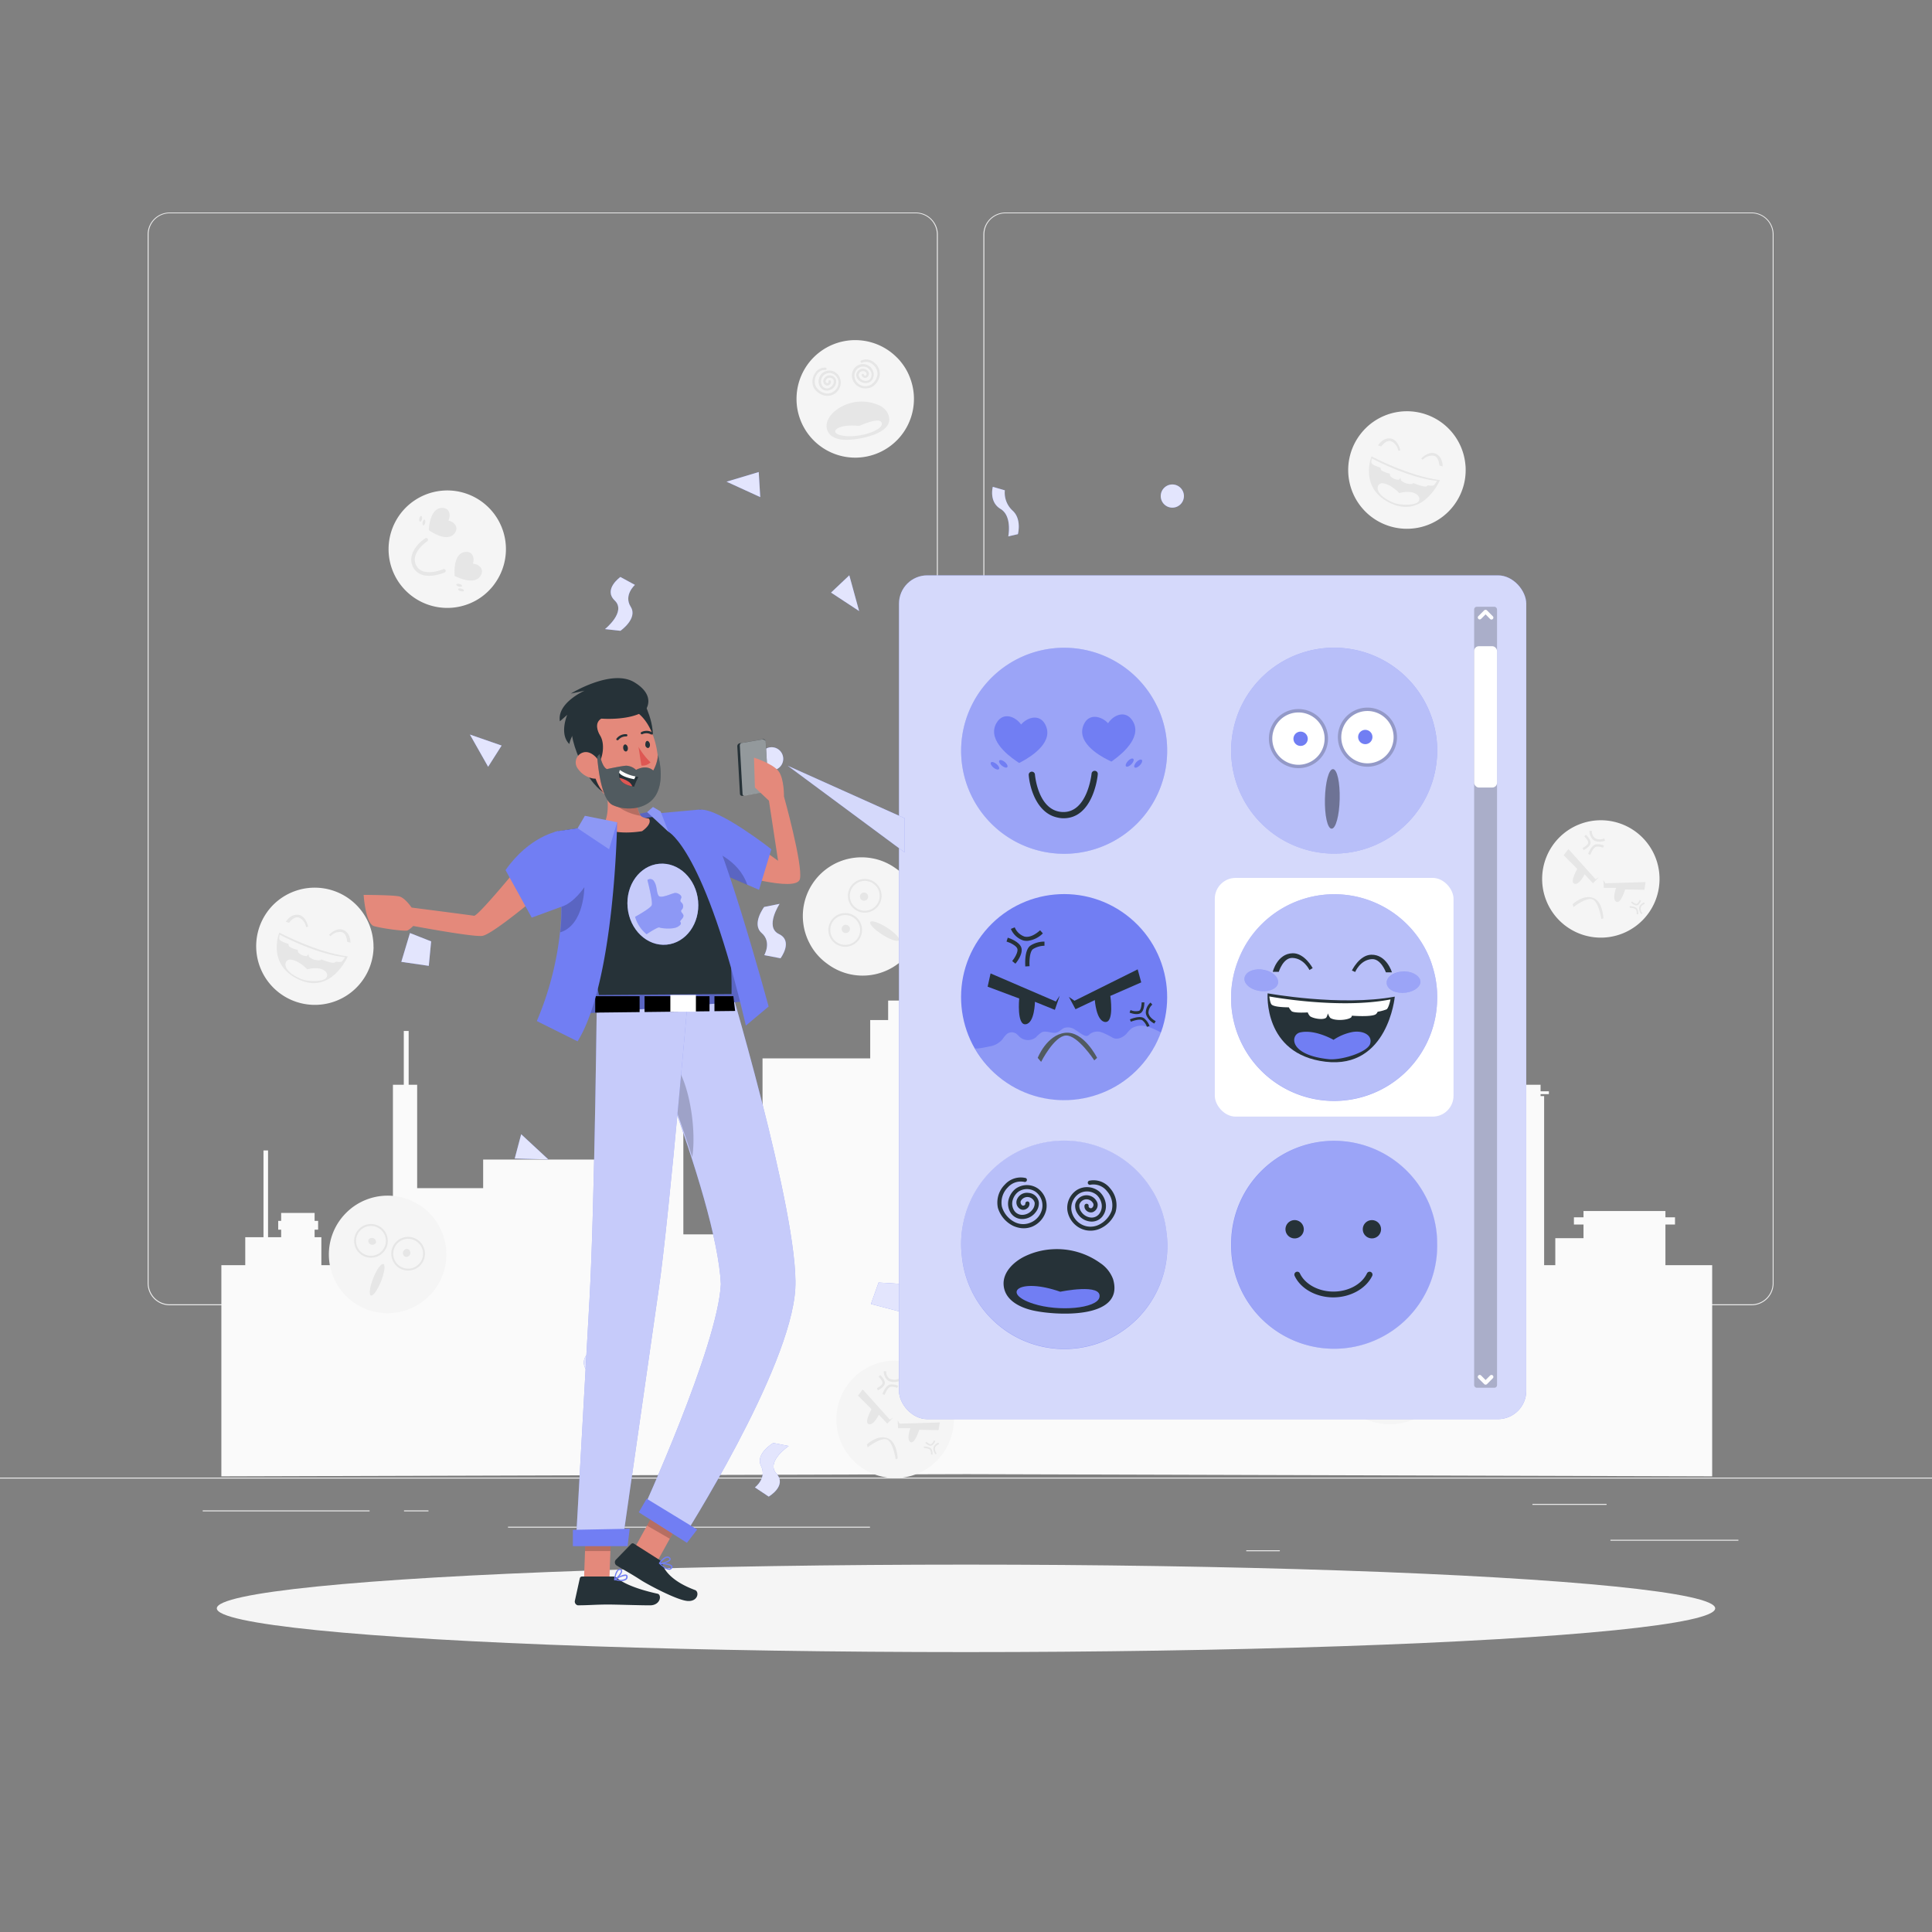 <svg xmlns="http://www.w3.org/2000/svg" viewBox="0 0 500 500"><rect x="0" y="0" width="500" height="500" fill="#808080" stroke="none"/><g id="freepik--background-complete--inject-118"><rect y="382.4" width="500" height="0.25" style="fill:#ebebeb"></rect><rect x="416.78" y="398.49" width="33.12" height="0.25" style="fill:#ebebeb"></rect><rect x="322.53" y="401.21" width="8.69" height="0.25" style="fill:#ebebeb"></rect><rect x="396.59" y="389.21" width="19.19" height="0.25" style="fill:#ebebeb"></rect><rect x="52.46" y="390.89" width="43.19" height="0.25" style="fill:#ebebeb"></rect><rect x="104.56" y="390.89" width="6.33" height="0.25" style="fill:#ebebeb"></rect><rect x="131.47" y="395.11" width="93.68" height="0.25" style="fill:#ebebeb"></rect><path d="M237,337.8H43.91a5.71,5.71,0,0,1-5.7-5.71V60.66A5.71,5.71,0,0,1,43.91,55H237a5.71,5.71,0,0,1,5.71,5.71V332.09A5.71,5.71,0,0,1,237,337.8ZM43.91,55.2a5.46,5.46,0,0,0-5.45,5.46V332.09a5.46,5.46,0,0,0,5.45,5.46H237a5.47,5.47,0,0,0,5.46-5.46V60.66A5.47,5.47,0,0,0,237,55.2Z" style="fill:#ebebeb"></path><path d="M453.31,337.8H260.21a5.72,5.72,0,0,1-5.71-5.71V60.66A5.72,5.72,0,0,1,260.21,55h193.1A5.71,5.71,0,0,1,459,60.66V332.09A5.71,5.71,0,0,1,453.31,337.8ZM260.21,55.2a5.47,5.47,0,0,0-5.46,5.46V332.09a5.47,5.47,0,0,0,5.46,5.46h193.1a5.47,5.47,0,0,0,5.46-5.46V60.66a5.47,5.47,0,0,0-5.46-5.46Z" style="fill:#ebebeb"></path><polygon points="431.01 327.42 431.01 316.9 433.49 316.9 433.49 315.04 431.01 315.04 431.01 313.41 409.81 313.41 409.81 315.04 407.33 315.04 407.33 316.9 409.81 316.9 409.81 320.44 402.51 320.44 402.51 327.42 399.62 327.42 399.62 283.67 398.7 283.67 398.7 283.16 400.85 283.16 400.85 282.42 398.7 282.42 398.7 280.73 394.34 280.73 394.34 268.87 393.1 268.87 393.1 280.73 392.44 280.73 392.44 282.42 391.68 282.42 391.68 283.16 392.44 283.16 392.44 307.49 386.57 307.49 386.57 304.62 385.07 304.62 385.07 295.47 383.44 295.47 383.44 304.62 380.3 304.62 380.3 307.49 375.36 307.49 375.36 300.09 344.61 300.09 344.61 274.47 338.92 274.47 338.92 243.16 334.36 243.16 334.36 273.9 323.55 273.9 323.55 319.45 303.05 319.45 303.05 273.9 298.74 273.9 298.74 267.64 300.37 267.64 300.37 265.86 293.69 265.86 293.69 263.86 291.96 263.86 291.96 259.83 289.44 259.83 289.44 249.92 288.45 249.92 288.45 259.83 286.32 259.83 286.32 263.86 283.94 263.86 283.94 254.44 283.31 254.44 283.31 245.78 282.71 245.78 282.71 254.44 281.49 254.44 281.49 263.86 269.29 263.86 269.29 273.9 266.04 273.9 266.04 289.55 248.07 289.55 248.07 263.99 244.65 263.99 244.65 258.95 237.25 258.95 237.25 247.66 236.64 247.66 236.64 258.95 229.85 258.95 229.85 263.99 225.21 263.99 225.21 273.9 197.34 273.9 197.34 319.45 176.85 319.45 176.85 273.9 166.03 273.9 166.03 243.16 161.48 243.16 161.48 274.47 155.78 274.47 155.78 300.09 125.04 300.09 125.04 307.49 107.96 307.49 107.96 280.73 105.76 280.73 105.76 266.81 104.5 266.81 104.5 280.73 101.69 280.73 101.69 327.42 83.17 327.42 83.17 320.19 81.42 320.19 81.42 318.24 82.33 318.24 82.33 315.96 81.42 315.96 81.42 313.91 72.76 313.91 72.76 315.96 72 315.96 72 318.24 72.76 318.24 72.76 320.19 69.37 320.19 69.37 297.73 68.19 297.73 68.19 320.19 63.47 320.19 63.47 327.42 57.29 327.42 57.29 382.08 250.2 381.51 443.11 382.08 443.11 327.42 431.01 327.42" style="fill:#fafafa"></polygon><path d="M127.06,152.27a12,12,0,0,0,1.05-1.33h0a15.19,15.19,0,0,0-13-24,15.76,15.76,0,0,0-1.94.21,15.2,15.2,0,1,0,10,28.25A14.86,14.86,0,0,0,127.06,152.27Z" style="fill:#f5f5f5"></path><path d="M124.55,148.68c.72-1.57-.71-2.69-2.15-2.8.45-1.37,0-3.12-1.76-3.06-2.91.11-3.07,4-3,5.72,0,.2,0,.36,0,.5l.45.21C119.69,150,123.34,151.32,124.55,148.68Z" style="fill:#e6e6e6;isolation:isolate"></path><path d="M117.81,137.79c.92-1.46-.34-2.76-1.75-3.07.63-1.3.38-3.1-1.33-3.27-2.89-.28-3.58,3.54-3.74,5.27,0,.19,0,.36,0,.49l.41.27C112.82,138.42,116.25,140.24,117.81,137.79Z" style="fill:#e6e6e6;isolation:isolate"></path><path d="M106.56,145.86c-.75-2.89,1.9-5.52,3.56-6.59a.46.46,0,0,1,.49.77s-4.54,3-2.9,6.27,7,1,7,1a.46.46,0,1,1,.36.85c-.25.11-6.16,2.59-8.19-1.44A4.59,4.59,0,0,1,106.56,145.86Z" style="fill:#e6e6e6"></path><path d="M118.74,151.81c-.41-.12-.7-.36-.64-.55s.42-.24.83-.13.7.35.65.54S119.15,151.92,118.74,151.81Z" style="fill:#e6e6e6;isolation:isolate"></path><path d="M119.22,153c-.41-.11-.7-.35-.65-.54s.42-.25.83-.13.7.35.65.54S119.63,153.09,119.22,153Z" style="fill:#e6e6e6;isolation:isolate"></path><path d="M109.37,135.15c-.09.42,0,.79.19.82s.41-.27.49-.68,0-.79-.19-.82S109.45,134.74,109.37,135.15Z" style="fill:#e6e6e6;isolation:isolate"></path><path d="M108.52,134.21c-.08.41,0,.78.2.82s.41-.27.49-.69,0-.78-.2-.82S108.6,133.79,108.52,134.21Z" style="fill:#e6e6e6;isolation:isolate"></path><path d="M364.82,339.14a11.93,11.93,0,0,0-1.62-.47h0a15.2,15.2,0,0,0-17.38,21,15.83,15.83,0,0,0,.93,1.72,14.92,14.92,0,0,0,3.37,3.83,15.2,15.2,0,1,0,14.71-26.12Z" style="fill:#f5f5f5"></path><path d="M362.43,342.82c-1.72-.08-2.23,1.66-1.79,3-1.45.09-2.89,1.2-2.19,2.77,1.19,2.66,4.85,1.36,6.43.64l.45-.2c0-.14,0-.3,0-.5C365.45,346.84,365.33,343,362.43,342.82Z" style="fill:#e6e6e6;isolation:isolate"></path><path d="M354.84,353.14c-1.69-.32-2.43,1.34-2.19,2.77-1.44-.11-3,.8-2.53,2.45.81,2.79,4.62,2,6.28,1.5l.47-.14c0-.13.06-.29.09-.49C357.29,357.53,357.7,353.67,354.84,353.14Z" style="fill:#e6e6e6;isolation:isolate"></path><path d="M366.53,360.56c-2.4,1.78-5.83.3-7.44-.84a.46.46,0,1,1,.53-.75s4.47,3.1,6.89.35-1.64-6.84-1.68-6.88a.46.46,0,1,1,.65-.65c.19.19,4.7,4.75,1.72,8.14A4.92,4.92,0,0,1,366.53,360.56Z" style="fill:#e6e6e6"></path><path d="M367.5,347c0,.42-.07.78-.26.8s-.39-.3-.44-.72.07-.78.26-.81S367.45,346.61,367.5,347Z" style="fill:#e6e6e6;isolation:isolate"></path><path d="M368.41,346.16c0,.42-.07.78-.26.8s-.39-.3-.44-.72.07-.78.26-.81S368.36,345.74,368.41,346.16Z" style="fill:#e6e6e6;isolation:isolate"></path><path d="M355.55,362c.42-.08.72-.3.69-.49s-.41-.28-.82-.2-.73.3-.69.49S355.13,362,355.55,362Z" style="fill:#e6e6e6;isolation:isolate"></path><path d="M355,363.09c.41-.08.72-.3.68-.49s-.4-.28-.82-.2-.72.3-.68.49S354.57,363.17,355,363.09Z" style="fill:#e6e6e6;isolation:isolate"></path><path d="M115.44,326.21a12,12,0,0,0,.08-1.69h0a15.2,15.2,0,0,0-24.6-11.83A16.48,16.48,0,0,0,89.47,314a15.2,15.2,0,1,0,24.62,17.07A14.73,14.73,0,0,0,115.44,326.21Z" style="fill:#f5f5f5"></path><path d="M100.19,322.35a4.36,4.36,0,1,1-3-5.41A4.36,4.36,0,0,1,100.19,322.35Z" style="fill:#e6e6e6;isolation:isolate"></path><path d="M99.71,322.21a3.86,3.86,0,1,1-2.62-4.78A3.86,3.86,0,0,1,99.71,322.21Z" style="fill:#f5f5f5"></path><path d="M97.31,321.56a1.06,1.06,0,0,1-2-.6,1.06,1.06,0,0,1,2,.6Z" style="fill:#e6e6e6;isolation:isolate"></path><path d="M101.43,323.24a4.36,4.36,0,1,1,3,5.41A4.37,4.37,0,0,1,101.43,323.24Z" style="fill:#e6e6e6;isolation:isolate"></path><path d="M101.92,323.38a3.86,3.86,0,1,1,2.61,4.79A3.87,3.87,0,0,1,101.92,323.38Z" style="fill:#f5f5f5"></path><path d="M104.32,324a1.05,1.05,0,0,1,1.3-.72,1.06,1.06,0,0,1-.59,2A1,1,0,0,1,104.32,324Z" style="fill:#e6e6e6;isolation:isolate"></path><path d="M98.61,331.6c-.9,2.26-2.08,3.91-2.63,3.68s-.29-2.23.6-4.48,2.08-3.9,2.64-3.68S99.51,329.35,98.61,331.6Z" style="fill:#e6e6e6;isolation:isolate"></path><path d="M227.33,222.51a13.19,13.19,0,0,0-1.65-.39h0a15.19,15.19,0,0,0-16.17,22,14.34,14.34,0,0,0,1,1.67,14.86,14.86,0,0,0,3.58,3.63,15.2,15.2,0,1,0,17.75-24.67A15,15,0,0,0,227.33,222.51Z" style="fill:#f5f5f5"></path><path d="M220.72,236.78a4.36,4.36,0,1,1-5.87,1.91A4.36,4.36,0,0,1,220.72,236.78Z" style="fill:#e6e6e6;isolation:isolate"></path><path d="M220.49,237.23a3.86,3.86,0,1,1-5.19,1.69A3.87,3.87,0,0,1,220.49,237.23Z" style="fill:#f5f5f5"></path><path d="M219.4,239.47a1.06,1.06,0,0,1-1,1.88,1.07,1.07,0,0,1-.46-1.42A1.05,1.05,0,0,1,219.4,239.47Z" style="fill:#e6e6e6;isolation:isolate"></path><path d="M221.82,235.72a4.36,4.36,0,1,1,5.86-1.9A4.35,4.35,0,0,1,221.82,235.72Z" style="fill:#e6e6e6;isolation:isolate"></path><path d="M222.05,235.28a3.86,3.86,0,1,1,5.19-1.69A3.86,3.86,0,0,1,222.05,235.28Z" style="fill:#f5f5f5"></path><path d="M223.14,233a1.06,1.06,0,0,1-.47-1.42,1.06,1.06,0,1,1,.47,1.42Z" style="fill:#e6e6e6;isolation:isolate"></path><path d="M229.52,240.05c2,1.29,3.45,2.76,3.12,3.27s-2.24-.13-4.29-1.43-3.45-2.76-3.13-3.27S227.47,238.75,229.52,240.05Z" style="fill:#e6e6e6;isolation:isolate"></path><path d="M233.22,93.75a11.29,11.29,0,0,0-1.13-1.26h0a15.19,15.19,0,0,0-25.83,8.82,15.83,15.83,0,0,0-.12,2,15,15,0,0,0,.87,5,15.19,15.19,0,1,0,28.65-10.13A14.52,14.52,0,0,0,233.22,93.75Z" style="fill:#f5f5f5"></path><path d="M214.15,102.44a4.13,4.13,0,0,1-.78-.08,4.41,4.41,0,0,1-2.76-2,3.76,3.76,0,0,1,.21-3.6,3.07,3.07,0,0,1,2.8-1.63.3.3,0,0,1,.3.31.3.3,0,0,1-.31.3A2.45,2.45,0,0,0,211.35,97a3.17,3.17,0,0,0-.21,3,3.75,3.75,0,0,0,2.36,1.76,2.8,2.8,0,0,0,2.24-.43A2.9,2.9,0,0,0,217,98.9a2.55,2.55,0,0,0-1.5-2.2,2.26,2.26,0,0,0-2.51.6,2.37,2.37,0,0,0-.5,1.23,1.89,1.89,0,0,0,.61,1.64,1.41,1.41,0,0,0,1.35.27,1.93,1.93,0,0,0,1.2-1.09,1.52,1.52,0,0,0,.08-1,1.11,1.11,0,0,0-2.06.23.55.55,0,0,0,.39.58.35.35,0,0,0,.3-.13.24.24,0,0,0,.06-.23.31.31,0,0,1,.19-.39.31.31,0,0,1,.39.19.82.82,0,0,1-.17.81.94.94,0,0,1-.85.36,1.15,1.15,0,0,1-.92-1.25,1.71,1.71,0,0,1,3.25-.36,2,2,0,0,1-.1,1.47A2.52,2.52,0,0,1,214.6,101a2,2,0,0,1-1.91-.39,2.52,2.52,0,0,1-.83-2.18,3,3,0,0,1,.64-1.55,2.84,2.84,0,0,1,3.22-.77,3.12,3.12,0,0,1,1.87,2.73,3.52,3.52,0,0,1-1.5,3A3.38,3.38,0,0,1,214.15,102.44Z" style="fill:#e6e6e6;isolation:isolate"></path><path d="M223.91,100.52a3.42,3.42,0,0,1-.71-.07,3.54,3.54,0,0,1-2.53-2.15,3.11,3.11,0,0,1,.67-3.25,2.84,2.84,0,0,1,3.27-.53,2.88,2.88,0,0,1,1.18,1.19,2.51,2.51,0,0,1,.09,2.32,2,2,0,0,1-1.62,1.1,2.51,2.51,0,0,1-2-.71,2.07,2.07,0,0,1-.66-1.32,1.71,1.71,0,0,1,3.13-.92,1.14,1.14,0,0,1-.36,1.5.94.94,0,0,1-.92,0A.83.83,0,0,1,223,97a.31.31,0,0,1,.61,0c0,.1.1.16.14.19a.38.38,0,0,0,.33,0,.54.54,0,0,0,.13-.69,1,1,0,0,0-1.19-.4,1,1,0,0,0-.79,1,1.46,1.46,0,0,0,.48.92,1.89,1.89,0,0,0,1.52.54,1.38,1.38,0,0,0,1.14-.77,1.88,1.88,0,0,0-.07-1.75,2.43,2.43,0,0,0-.94-.94,2.24,2.24,0,0,0-2.54.42,2.52,2.52,0,0,0-.54,2.6,2.92,2.92,0,0,0,2.09,1.77,2.82,2.82,0,0,0,2.23-.47,3.7,3.7,0,0,0,1.49-2.54,3.13,3.13,0,0,0-1.34-2.66,2.52,2.52,0,0,0-2.6-.36.3.3,0,0,1-.4-.16.3.3,0,0,1,.15-.4,3.11,3.11,0,0,1,3.22.43,3.73,3.73,0,0,1,1.58,3.23,4.34,4.34,0,0,1-1.75,3A3.52,3.52,0,0,1,223.91,100.52Z" style="fill:#e6e6e6;isolation:isolate"></path><path d="M219.8,104.4a11,11,0,0,1,7.36.34,4.9,4.9,0,0,1,2.39,1.86c3.18,5.5-7.28,7.26-10.59,7.23-2,0-4.31-.58-4.93-2.73-.51-1.74.65-3.56,2.05-4.72A10.61,10.61,0,0,1,219.8,104.4Z" style="fill:#e6e6e6;isolation:isolate"></path><path d="M222.41,110.22s5.81-2.72,5.81-.51c0,1.67-5.33,3.47-9.28,3.15C213.92,112.45,216,109.54,222.41,110.22Z" style="fill:#f5f5f5"></path><path d="M428.26,233.45a15.19,15.19,0,1,1-8-19.95A15.19,15.19,0,0,1,428.26,233.45Z" style="fill:#f5f5f5"></path><path d="M405.91,219.74l7,7.79.89-.52-1.54,1.58-2.17-2.31s-1.35,2.85-2.63,2.44.73-3.85.73-3.85l-3.5-3.53Z" style="fill:#e6e6e6;isolation:isolate"></path><path d="M425.87,228.28l-10.41.31-.51-.86.12,2.06,3.18,0s-1.13,2.94.05,3.58,2.28-3.18,2.28-3.18l5,.09Z" style="fill:#e6e6e6;isolation:isolate"></path><path d="M407,234s2.61-2.51,5.22-1.66,2.74,5.33,2.74,5.33l-.54.16s-.64-4.41-2.26-5.07-4.95,2-4.95,2Z" style="fill:#e6e6e6;isolation:isolate"></path><path d="M409.84,220l-.27-.55c.51-.24,1.35-.81,1.45-1.29s-.56-1.27-1-1.67l.41-.46c.14.13,1.39,1.3,1.19,2.26S410,219.9,409.84,220Z" style="fill:#e6e6e6;isolation:isolate"></path><path d="M411,221c.09-.23.87-2.28,2-2.48a4,4,0,0,1,2.11.32l-.27.55a3.27,3.27,0,0,0-1.73-.26c-.6.1-1.26,1.33-1.53,2.08Z" style="fill:#e6e6e6;isolation:isolate"></path><path d="M412.84,217.65a2.31,2.31,0,0,1-.48-.28,3,3,0,0,1-1-2.34l.61,0a2.46,2.46,0,0,0,.73,1.83,2.75,2.75,0,0,0,2.49.13l.18.58A3.72,3.72,0,0,1,412.84,217.65Z" style="fill:#e6e6e6;isolation:isolate"></path><path d="M422.11,233.57l.29-.28c.26.27.79.67,1.11.64s.68-.62.84-1l.37.16c-.05.12-.53,1.15-1.16,1.22S422.19,233.66,422.11,233.57Z" style="fill:#e6e6e6;isolation:isolate"></path><path d="M421.74,234.5c.16,0,1.61.06,2,.74a2.57,2.57,0,0,1,.24,1.39l-.41-.06a2.07,2.07,0,0,0-.19-1.14c-.19-.35-1.1-.51-1.62-.53Z" style="fill:#e6e6e6;isolation:isolate"></path><path d="M424.19,235a1.55,1.55,0,0,1,.08-.36,2,2,0,0,1,1.27-1.09l.11.39a1.62,1.62,0,0,0-1,.84,1.79,1.79,0,0,0,.44,1.59l-.33.23A2.47,2.47,0,0,1,424.19,235Z" style="fill:#e6e6e6;isolation:isolate"></path><path d="M245.63,373.3a15.2,15.2,0,1,1-8-19.95A15.2,15.2,0,0,1,245.63,373.3Z" style="fill:#f5f5f5"></path><path d="M223.27,359.59l7,7.79.89-.52-1.53,1.58-2.18-2.31s-1.35,2.85-2.62,2.43.72-3.85.72-3.85l-3.5-3.53Z" style="fill:#e6e6e6;isolation:isolate"></path><path d="M243.23,368.13l-10.4.31-.52-.87.12,2.06,3.18,0s-1.13,2.95,0,3.58,2.28-3.18,2.28-3.18l5,.09Z" style="fill:#e6e6e6;isolation:isolate"></path><path d="M224.37,373.8s2.61-2.51,5.22-1.65,2.74,5.32,2.74,5.32l-.53.17s-.65-4.42-2.26-5.08-5,2-5,2Z" style="fill:#e6e6e6;isolation:isolate"></path><path d="M227.2,359.82l-.26-.55c.5-.25,1.34-.82,1.44-1.3s-.56-1.27-1-1.67l.41-.45c.15.13,1.39,1.3,1.19,2.25S227.36,359.74,227.2,359.82Z" style="fill:#e6e6e6;isolation:isolate"></path><path d="M228.36,360.79c.08-.23.86-2.28,2-2.47a3.8,3.8,0,0,1,2.1.32l-.27.55a3.22,3.22,0,0,0-1.73-.27c-.6.1-1.25,1.33-1.53,2.08Z" style="fill:#e6e6e6;isolation:isolate"></path><path d="M230.2,357.49a1.94,1.94,0,0,1-.48-.28,3,3,0,0,1-1-2.34l.62,0a2.43,2.43,0,0,0,.72,1.83,2.69,2.69,0,0,0,2.49.13l.18.59A3.77,3.77,0,0,1,230.2,357.49Z" style="fill:#e6e6e6;isolation:isolate"></path><path d="M239.47,373.42l.29-.29c.26.27.79.68,1.11.64s.68-.62.84-1l.37.17c-.05.11-.52,1.14-1.16,1.21S239.55,373.5,239.47,373.42Z" style="fill:#e6e6e6;isolation:isolate"></path><path d="M239.1,374.34c.16,0,1.61.07,2,.74a2.57,2.57,0,0,1,.24,1.39l-.4-.06a2.13,2.13,0,0,0-.2-1.14c-.19-.35-1.09-.51-1.62-.52Z" style="fill:#e6e6e6;isolation:isolate"></path><path d="M241.55,374.81a1.55,1.55,0,0,1,.08-.36,2,2,0,0,1,1.27-1.09l.11.39a1.62,1.62,0,0,0-1,.84,1.81,1.81,0,0,0,.44,1.59l-.33.23A2.45,2.45,0,0,1,241.55,374.81Z" style="fill:#e6e6e6;isolation:isolate"></path><path d="M379.31,121.79a11.89,11.89,0,0,0-.08-1.69h0a15.19,15.19,0,0,0-25.6-9.47,16.45,16.45,0,0,0-1.32,1.44,15.2,15.2,0,1,0,26.12,14.68A14.77,14.77,0,0,0,379.31,121.79Z" style="fill:#f5f5f5"></path><path d="M367.81,118.66s1.72-1.85,3.43-1.35c2.21.65,2.12,3.4,2.12,3.4l-.86-.25s-.07-2.19-1.41-2.5A3.2,3.2,0,0,0,368.2,119Z" style="fill:#e6e6e6;isolation:isolate"></path><path d="M362.4,116.57s-.45-2.48-2.16-3c-2.21-.65-3.61,1.71-3.61,1.71l.85.25s1.24-1.8,2.54-1.34a3.21,3.21,0,0,1,1.85,2.46Z" style="fill:#e6e6e6;isolation:isolate"></path><path d="M354.94,118.1s9.67,5.15,17.72,6.15c0,0-4.19,9.9-12.64,6.05S354.94,118.1,354.94,118.1Z" style="fill:#e6e6e6;isolation:isolate"></path><path d="M355,118.61s9.18,5,16.9,5.84c0,0-.62,1.1-1,1.22a6.77,6.77,0,0,1-1.38-.06.84.84,0,0,1-.4.28c-.85.17-3.39-.88-3.39-.88s-.11.19-.22.22a3.71,3.71,0,0,1-2.92-.89,2.19,2.19,0,0,1-.13-.73s-.3.5-.48.55a2.88,2.88,0,0,1-2.15-.94,1.48,1.48,0,0,1-.15-.65,7.24,7.24,0,0,1-2.2-.86,2.21,2.21,0,0,1-.24-.7s-2-.59-2.29-1.14C354.84,119.6,355,118.61,355,118.61Z" style="fill:#f5f5f5"></path><path d="M360.55,130.07c1.73.76,5.81.79,6.55-.28s-.43-2.25-2.05-2.43a7.62,7.62,0,0,0-2.93.25s-2.13-2.36-4.39-2.55C356.33,125,355.07,127.68,360.55,130.07Z" style="fill:#f5f5f5"></path><path d="M96.66,245.05a12,12,0,0,0-.09-1.69h0A15.2,15.2,0,0,0,71,233.89a14.81,14.81,0,0,0-1.32,1.43,15.19,15.19,0,1,0,27,9.73Z" style="fill:#f5f5f5"></path><path d="M85.15,241.93s1.72-1.85,3.43-1.35c2.21.64,2.12,3.39,2.12,3.39l-.86-.24s-.07-2.19-1.41-2.5a3.21,3.21,0,0,0-2.89,1.07Z" style="fill:#e6e6e6;isolation:isolate"></path><path d="M79.74,239.84s-.45-2.49-2.15-3c-2.21-.65-3.62,1.72-3.62,1.72l.85.25s1.24-1.8,2.54-1.34a3.19,3.19,0,0,1,1.85,2.46Z" style="fill:#e6e6e6;isolation:isolate"></path><path d="M72.28,241.36S82,246.51,90,247.52c0,0-4.2,9.9-12.65,6S72.28,241.36,72.28,241.36Z" style="fill:#e6e6e6;isolation:isolate"></path><path d="M72.38,241.88s9.18,5,16.9,5.84c0,0-.62,1.1-1,1.21a6.11,6.11,0,0,1-1.38-.06.84.84,0,0,1-.4.28c-.85.17-3.39-.87-3.39-.87s-.11.19-.22.22a3.71,3.71,0,0,1-2.92-.89,2.12,2.12,0,0,1-.12-.73s-.31.49-.49.55a2.91,2.91,0,0,1-2.15-.94,1.48,1.48,0,0,1-.15-.65,7.24,7.24,0,0,1-2.2-.86,2.33,2.33,0,0,1-.24-.71s-2-.59-2.29-1.14C72.18,242.86,72.38,241.88,72.38,241.88Z" style="fill:#f5f5f5"></path><path d="M77.89,253.34c1.73.76,5.81.79,6.55-.29s-.43-2.25-2-2.43a7.86,7.86,0,0,0-2.93.25s-2.13-2.36-4.39-2.54C73.67,248.22,72.41,251,77.89,253.34Z" style="fill:#f5f5f5"></path></g><g id="freepik--Shadow--inject-118"><ellipse id="freepik--path--inject-118" cx="250" cy="416.24" rx="193.89" ry="11.32" style="fill:#f5f5f5"></ellipse></g><g id="freepik--Confetti--inject-118"><polygon points="265.44 187.18 261.48 192.33 269.41 195.9 265.44 187.18" style="fill:#717EF3"></polygon><polygon points="336.81 262.8 341.92 258.77 335.1 253.37 336.81 262.8" style="fill:#717EF3"></polygon><polygon points="196.75 128.65 196.36 122.16 188.03 124.66 196.75 128.65" style="fill:#717EF3"></polygon><polygon points="200.32 320.49 196.35 325.65 204.29 329.22 200.32 320.49" style="fill:#717EF3"></polygon><polygon points="244.25 232.47 250.59 232.87 249.8 240 242.26 238.02 244.25 232.47" style="fill:#717EF3"></polygon><polygon points="365.12 305.67 362.11 311.28 355.95 307.58 360.9 301.56 365.12 305.67" style="fill:#717EF3"></polygon><polygon points="227.38 331.92 233.73 332.31 232.94 339.45 225.4 337.47 227.38 331.92" style="fill:#717EF3"></polygon><path d="M302.56,234l4,.79s-5.95,4-3.18,7.14-2,5.95-2,5.95l-3.57-2.38s3.17-2.38,1.59-5.55S302.56,234,302.56,234Z" style="fill:#717EF3"></path><polygon points="292.59 162.15 288.95 167.54 297.09 170.61 292.59 162.15" style="fill:#717EF3"></polygon><polygon points="340.62 160.79 342.83 154.67 334.19 153.68 340.62 160.79" style="fill:#717EF3"></polygon><polygon points="334.44 205.61 335.6 199.36 342.59 201.01 339.71 208.25 334.44 205.61" style="fill:#717EF3"></polygon><path d="M377.56,242.81l-4,.45s4.47-5.59.86-7.77.08-6.27.08-6.27l4.12,1.18s-2.3,3.23.18,5.77S377.56,242.81,377.56,242.81Z" style="fill:#717EF3"></path><path d="M289.05,335.69l4,.79s-5.95,4-3.17,7.14-2,5.95-2,5.95l-3.57-2.38s3.18-2.38,1.59-5.55S289.05,335.69,289.05,335.69Z" style="fill:#717EF3"></path><polygon points="342.48 343.94 338.51 349.1 346.45 352.67 342.48 343.94" style="fill:#717EF3"></polygon><polygon points="299.98 294.28 306.33 294.68 305.53 301.82 298 299.84 299.98 294.28" style="fill:#717EF3"></polygon><path d="M200.12,373.44l4,.79s-6,4-3.18,7.14-2,5.95-2,5.95l-3.57-2.38s3.17-2.38,1.59-5.55S200.12,373.44,200.12,373.44Z" style="fill:#717EF3"></path><path d="M263.43,138.24l-2.49.58s1.07-5.28-2-7.11-2-5.72-2-5.72l3.11.9a6.29,6.29,0,0,0,2,5.25C264.49,134.35,263.43,138.24,263.43,138.24Z" style="fill:#717EF3"></path><path d="M251.83,296.53l-3.75,1.52s2.79-6.58-1.27-7.71-1.62-6.06-1.62-6.06l4.29,0s-1.34,3.73,1.73,5.51S251.83,296.53,251.83,296.53Z" style="fill:#717EF3"></path><path d="M202.7,196.38a3,3,0,1,1-3-3A3,3,0,0,1,202.7,196.38Z" style="fill:#717EF3"></path><path d="M306.4,128.38a3,3,0,1,1-3-3A3,3,0,0,1,306.4,128.38Z" style="fill:#717EF3"></path><polygon points="219.8 148.89 215.07 153.36 222.34 158.14 219.8 148.89" style="fill:#717EF3"></polygon><polygon points="181.11 283.83 184.27 278.13 175.89 275.79 181.11 283.83" style="fill:#717EF3"></polygon><polygon points="134.88 293.54 133.21 299.83 141.91 300.06 134.88 293.54" style="fill:#717EF3"></polygon><polygon points="111.58 243.63 110.97 249.96 103.86 248.93 106.1 241.47 111.58 243.63" style="fill:#717EF3"></polygon><path d="M197.76,234.72l4-.8s-3.95,6-.17,7.81S202,248,202,248l-4.21-.81s2-3.42-.68-5.74S197.76,234.72,197.76,234.72Z" style="fill:#717EF3"></path><polygon points="126.33 198.44 129.82 192.95 121.61 190.1 126.33 198.44" style="fill:#717EF3"></polygon><polygon points="166.74 230.83 160.38 230.99 160.54 223.81 168.22 225.12 166.74 230.83" style="fill:#717EF3"></polygon><path d="M160.57,163.25l-4-.44s5.58-4.47,2.53-7.39,1.46-6.1,1.46-6.1l3.76,2.05s-3,2.65-1.09,5.67S160.57,163.25,160.57,163.25Z" style="fill:#717EF3"></path><path d="M151.11,352.93a3,3,0,1,1,3.23,2.7A3,3,0,0,1,151.11,352.93Z" style="fill:#717EF3"></path><g style="opacity:0.8"><polygon points="265.44 187.18 261.48 192.33 269.41 195.9 265.44 187.18" style="fill:#fff"></polygon><polygon points="336.81 262.8 341.92 258.77 335.1 253.37 336.81 262.8" style="fill:#fff"></polygon><polygon points="196.75 128.65 196.36 122.16 188.03 124.66 196.75 128.65" style="fill:#fff"></polygon><polygon points="200.32 320.49 196.35 325.65 204.29 329.22 200.32 320.49" style="fill:#fff"></polygon><polygon points="244.25 232.47 250.59 232.87 249.8 240 242.26 238.02 244.25 232.47" style="fill:#fff"></polygon><polygon points="365.12 305.67 362.11 311.28 355.95 307.58 360.9 301.56 365.12 305.67" style="fill:#fff"></polygon><polygon points="227.38 331.92 233.73 332.31 232.94 339.45 225.4 337.47 227.38 331.92" style="fill:#fff"></polygon><path d="M302.56,234l4,.79s-5.95,4-3.18,7.14-2,5.95-2,5.95l-3.57-2.38s3.17-2.38,1.59-5.55S302.56,234,302.56,234Z" style="fill:#fff"></path><polygon points="292.59 162.15 288.95 167.54 297.09 170.61 292.59 162.15" style="fill:#fff"></polygon><polygon points="340.62 160.79 342.83 154.67 334.19 153.68 340.62 160.79" style="fill:#fff"></polygon><polygon points="334.44 205.61 335.6 199.36 342.59 201.01 339.71 208.25 334.44 205.61" style="fill:#fff"></polygon><path d="M377.56,242.81l-4,.45s4.47-5.59.86-7.77.08-6.27.08-6.27l4.12,1.18s-2.3,3.23.18,5.77S377.56,242.81,377.56,242.81Z" style="fill:#fff"></path><path d="M289.05,335.69l4,.79s-5.95,4-3.17,7.14-2,5.95-2,5.95l-3.57-2.38s3.18-2.38,1.59-5.55S289.05,335.69,289.05,335.69Z" style="fill:#fff"></path><polygon points="342.48 343.94 338.51 349.1 346.45 352.67 342.48 343.94" style="fill:#fff"></polygon><polygon points="299.98 294.28 306.33 294.68 305.53 301.82 298 299.84 299.98 294.28" style="fill:#fff"></polygon><path d="M200.12,373.44l4,.79s-6,4-3.18,7.14-2,5.95-2,5.95l-3.57-2.38s3.17-2.38,1.59-5.55S200.12,373.44,200.12,373.44Z" style="fill:#fff"></path><path d="M263.43,138.24l-2.49.58s1.07-5.28-2-7.11-2-5.72-2-5.72l3.11.9a6.29,6.29,0,0,0,2,5.25C264.49,134.35,263.43,138.24,263.43,138.24Z" style="fill:#fff"></path><path d="M251.83,296.53l-3.75,1.52s2.79-6.58-1.27-7.71-1.62-6.06-1.62-6.06l4.29,0s-1.34,3.73,1.73,5.51S251.83,296.53,251.83,296.53Z" style="fill:#fff"></path><path d="M202.7,196.38a3,3,0,1,1-3-3A3,3,0,0,1,202.7,196.38Z" style="fill:#fff"></path><path d="M306.4,128.38a3,3,0,1,1-3-3A3,3,0,0,1,306.4,128.38Z" style="fill:#fff"></path><polygon points="219.8 148.89 215.07 153.36 222.34 158.14 219.8 148.89" style="fill:#fff"></polygon><polygon points="181.11 283.83 184.27 278.13 175.89 275.79 181.11 283.83" style="fill:#fff"></polygon><polygon points="134.88 293.54 133.21 299.83 141.91 300.06 134.88 293.54" style="fill:#fff"></polygon><polygon points="111.58 243.63 110.97 249.96 103.86 248.93 106.1 241.47 111.58 243.63" style="fill:#fff"></polygon><path d="M197.76,234.72l4-.8s-3.95,6-.17,7.81S202,248,202,248l-4.21-.81s2-3.42-.68-5.74S197.76,234.72,197.76,234.72Z" style="fill:#fff"></path><polygon points="126.33 198.44 129.82 192.95 121.61 190.1 126.33 198.44" style="fill:#fff"></polygon><polygon points="166.74 230.83 160.38 230.99 160.54 223.81 168.22 225.12 166.74 230.83" style="fill:#fff"></polygon><path d="M160.57,163.25l-4-.44s5.58-4.47,2.53-7.39,1.46-6.1,1.46-6.1l3.76,2.05s-3,2.65-1.09,5.67S160.57,163.25,160.57,163.25Z" style="fill:#fff"></path><path d="M151.11,352.93a3,3,0,1,1,3.23,2.7A3,3,0,0,1,151.11,352.93Z" style="fill:#fff"></path></g></g><g id="freepik--speech-bubble--inject-118"><rect x="232.66" y="148.9" width="162.33" height="218.37" rx="7.32" style="fill:#717EF3"></rect><rect x="232.66" y="148.9" width="162.33" height="218.37" rx="7.32" style="fill:#fff;opacity:0.7"></rect><polygon points="234.13 211.76 203.87 198.18 234.13 220.6 234.13 211.76" style="fill:#717EF3"></polygon><polygon points="234.13 211.76 203.87 198.18 234.13 220.6 234.13 211.76" style="fill:#fff;opacity:0.7"></polygon><rect x="381.51" y="157.03" width="5.92" height="202.12" rx="0.67" style="opacity:0.2;isolation:isolate"></rect><path d="M384.47,358.35a.52.52,0,0,1-.35-.14l-1.52-1.52a.5.5,0,0,1,.71-.71l1.16,1.17,1.17-1.17a.5.5,0,0,1,.7,0,.5.5,0,0,1,0,.71l-1.51,1.52A.54.54,0,0,1,384.47,358.35Z" style="fill:#fff"></path><path d="M384.47,157.82a.51.51,0,0,1,.36.15l1.51,1.52a.49.49,0,1,1-.7.7L384.47,159l-1.16,1.16a.5.5,0,0,1-.71,0,.5.5,0,0,1,0-.7l1.52-1.52A.49.49,0,0,1,384.47,157.82Z" style="fill:#fff"></path><rect x="381.51" y="167.24" width="5.92" height="36.57" rx="1.22" style="fill:#fff"></rect></g><g id="freepik--Emojis--inject-118"><rect x="314.39" y="227.2" width="61.78" height="61.78" rx="5.4" style="fill:#fff"></rect><path d="M300.54,185.38a21.93,21.93,0,0,0-1.16-2.73v0a26.66,26.66,0,1,0,2.68,11.45A26.21,26.21,0,0,0,300.54,185.38Z" style="fill:#717EF3"></path><path d="M302.06,194.08a26.21,26.21,0,0,0-1.52-8.7,21.93,21.93,0,0,0-1.16-2.73v0a26.66,26.66,0,1,0,2.68,11.45Z" style="fill:#fff;opacity:0.3"></path><path d="M292.89,186.22c-1.8-2.43-4.73-1.18-6.12.95-1.73-1.86-4.84-2.58-6.19.12-2.29,4.56,3.55,8.09,6.27,9.43l.78.38.7-.51C290.79,194.8,295.93,190.32,292.89,186.22Z" style="fill:#717EF3;isolation:isolate"></path><path d="M270.45,187.39c-1.46-2.65-4.53-1.81-6.19.11-1.47-2.07-4.45-3.21-6.16-.72-2.88,4.21,2.42,8.5,4.95,10.2l.71.48.77-.41C267.2,195.61,272.91,191.86,270.45,187.39Z" style="fill:#717EF3;isolation:isolate"></path><path d="M273.36,211.5c-5.07-1.27-6.89-7.57-7.13-11a.81.81,0,0,1,1.61-.11c0,.1.76,9.54,7.18,9.76s7.47-9.83,7.48-9.94a.8.8,0,0,1,.88-.72.79.79,0,0,1,.72.88c0,.48-1.22,11.67-9.13,11.39A7.53,7.53,0,0,1,273.36,211.5Z" style="fill:#263238"></path><path d="M292.8,197.79c-.52.53-1.14.78-1.38.54s0-.86.5-1.4,1.13-.77,1.38-.54S293.32,197.26,292.8,197.79Z" style="fill:#717EF3;isolation:isolate"></path><path d="M295,198.05c-.52.54-1.14.78-1.38.54s0-.86.5-1.39,1.13-.78,1.37-.54S295.53,197.52,295,198.05Z" style="fill:#717EF3;isolation:isolate"></path><path d="M259.27,198.15c.57.48,1.21.65,1.42.39s-.07-.85-.64-1.33-1.21-.65-1.43-.39S258.69,197.68,259.27,198.15Z" style="fill:#717EF3;isolation:isolate"></path><path d="M257.1,198.65c.57.48,1.21.65,1.43.39s-.07-.86-.65-1.33-1.21-.65-1.42-.39S256.53,198.17,257.1,198.65Z" style="fill:#717EF3;isolation:isolate"></path><circle cx="275.4" cy="258.09" r="26.67" transform="translate(-99.13 304.83) rotate(-50.26)" style="fill:#717EF3"></circle><path d="M256.36,251.92l16.89,7.27,1-1.49L273,261.35l-5.16-2.09s-.06,5.54-2.4,5.82-1.67-6.67-1.67-6.67l-8.17-3.06Z" style="fill:#263238"></path><path d="M294.43,250.87,278.08,259l-1.45-1,1.71,3.19,5-2.37s.36,5.53,2.71,5.67,1.3-6.75,1.3-6.75l8-3.5Z" style="fill:#263238"></path><path d="M268.56,273.77s2.31-5.92,7.09-6.48,8.28,6.48,8.28,6.48l-.73.65s-4.28-6.56-7.33-6.43-6.43,6.82-6.43,6.82Z" style="fill:#263238"></path><path d="M295.2,265.45a4.45,4.45,0,0,0-1.54.31,3.91,3.91,0,0,0-.8.38,9.57,9.57,0,0,0-1.35,1.42c-.88.92-2.34,1.64-3.55,1a18.3,18.3,0,0,0-2.85-1.39,3.25,3.25,0,0,0-3,.4,2.18,2.18,0,0,1-.73.52,1.29,1.29,0,0,1-.81-.14c-.86-.4-1.59-1-2.42-1.51a3.19,3.19,0,0,0-2.72-.41c-.67.28-1.16.91-1.85,1.15-1.29.45-2.79-.61-4,0a7.49,7.49,0,0,0-1.49,1.28,3.28,3.28,0,0,1-4.21-.11,10.45,10.45,0,0,0-.83-.8,2.09,2.09,0,0,0-2.42,0,6.64,6.64,0,0,0-1.13,1.34,5.38,5.38,0,0,1-3.24,1.89c-.53.1-3.78.86-4,.44a26.65,26.65,0,0,0,48.26-4C298.78,266.38,297,265.4,295.2,265.45Z" style="fill:#fff;opacity:0.2;isolation:isolate"></path><path d="M262.79,249.4l-.83-.68c.62-.76,1.54-2.29,1.35-3.12s-1.83-1.62-2.82-1.93l.32-1c.33.1,3.17,1.05,3.55,2.72S263,249.16,262.79,249.4Z" style="fill:#263238"></path><path d="M265.34,250.11c0-.44-.3-4.27,1.38-5.42a6.67,6.67,0,0,1,3.59-1l0,1.07a5.8,5.8,0,0,0-2.95.85c-.87.6-1,3-.91,4.44Z" style="fill:#263238"></path><path d="M265.86,243.5a4.5,4.5,0,0,1-1-.1,5.34,5.34,0,0,1-3.25-3l1-.4a4.27,4.27,0,0,0,2.51,2.38c1.17.28,2.54-.27,4.06-1.62l.71.8A6.66,6.66,0,0,1,265.86,243.5Z" style="fill:#263238"></path><path d="M292.33,262.06l.25-.66a3.37,3.37,0,0,0,2.25.19c.46-.28.62-1.48.62-2.17h.71c0,.22,0,2.21-1,2.79S292.52,262.14,292.33,262.06Z" style="fill:#263238"></path><path d="M292.42,263.81c.26-.11,2.62-1.08,3.68-.27a4.48,4.48,0,0,1,1.4,2l-.68.2a3.71,3.71,0,0,0-1.15-1.67c-.56-.43-2.12,0-3,.35Z" style="fill:#263238"></path><path d="M296.68,262.76a2.41,2.41,0,0,1-.15-.63,3.46,3.46,0,0,1,1.23-2.67l.46.54a2.79,2.79,0,0,0-1,2.07c.07.79.7,1.54,1.87,2.21l-.36.61A4.33,4.33,0,0,1,296.68,262.76Z" style="fill:#263238"></path><path d="M299.52,310.53a23.37,23.37,0,0,0-1.42-2.6v0a26.61,26.61,0,0,0-48.65,7.91,26.2,26.2,0,0,0-.55,8.95,26.66,26.66,0,1,0,53-5.73A26.32,26.32,0,0,0,299.52,310.53Z" style="fill:#717EF3"></path><path d="M301.91,319a26.32,26.32,0,0,0-2.39-8.51,23.37,23.37,0,0,0-1.42-2.6v0a26.61,26.61,0,0,0-48.65,7.91,26.2,26.2,0,0,0-.55,8.95,26.66,26.66,0,1,0,53-5.73Z" style="fill:#fff;opacity:0.5"></path><path d="M263.43,317.68a6.85,6.85,0,0,1-1.29-.46,7.67,7.67,0,0,1-3.88-4.61,6.57,6.57,0,0,1,1.8-6.05,5.54,5.54,0,0,1,5.45-1.67.54.54,0,0,1-.26,1l-.09,0a4.46,4.46,0,0,0-4.32,1.39,5.52,5.52,0,0,0-1.55,5,6.52,6.52,0,0,0,3.32,4,4.85,4.85,0,0,0,4,.17,5,5,0,0,0,3.1-3.65,4.43,4.43,0,0,0-1.67-4.35,3.94,3.94,0,0,0-4.53,0,4.14,4.14,0,0,0-1.35,1.9,3.34,3.34,0,0,0,.38,3.05,2.48,2.48,0,0,0,2.2,1,3.38,3.38,0,0,0,2.48-1.38,2.62,2.62,0,0,0,.56-1.74,1.94,1.94,0,0,0-3.61-.44,1,1,0,0,0,.43,1.15.65.65,0,0,0,.57-.11.45.45,0,0,0,.19-.36.55.55,0,0,1,.49-.59.54.54,0,0,1,.58.48,1.46,1.46,0,0,1-.61,1.32,1.64,1.64,0,0,1-1.61.26,2,2,0,0,1-1.05-2.49,2.79,2.79,0,0,1,3.08-1.77,2.83,2.83,0,0,1,2.61,2.45,3.61,3.61,0,0,1-.77,2.48,4.42,4.42,0,0,1-3.3,1.82,3.54,3.54,0,0,1-3.11-1.45,4.36,4.36,0,0,1-.52-4,5.2,5.2,0,0,1,1.71-2.4,5,5,0,0,1,5.81,0,5.5,5.5,0,0,1,2.1,5.43,6.19,6.19,0,0,1-3.76,4.44A5.9,5.9,0,0,1,263.43,317.68Z" style="fill:#263238"></path><path d="M280.89,318.35a6.58,6.58,0,0,1-1.2-.42,6.21,6.21,0,0,1-3.45-4.69,5.51,5.51,0,0,1,2.47-5.28,5,5,0,0,1,5.79.42,5.24,5.24,0,0,1,1.54,2.51,4.37,4.37,0,0,1-.8,4,3.52,3.52,0,0,1-3.2,1.22,4.41,4.41,0,0,1-3.16-2,3.6,3.6,0,0,1-.6-2.52,3,3,0,0,1,5.72-.3,2,2,0,0,1-1.22,2.42,1.69,1.69,0,0,1-1.58-.37,1.48,1.48,0,0,1-.53-1.36.54.54,0,0,1,.62-.44.5.5,0,0,1,.44.62.45.45,0,0,0,.17.37.64.64,0,0,0,.56.15,1,1,0,0,0,.51-1.11,1.93,1.93,0,0,0-3.63.19,2.56,2.56,0,0,0,.44,1.77,3.41,3.41,0,0,0,2.38,1.55,2.46,2.46,0,0,0,2.26-.86,3.29,3.29,0,0,0,.59-3,4.15,4.15,0,0,0-1.22-2,3.94,3.94,0,0,0-4.52-.31,4.45,4.45,0,0,0-2,4.22,5.09,5.09,0,0,0,2.84,3.86,4.93,4.93,0,0,0,4,.1,6.57,6.57,0,0,0,3.58-3.73,5.51,5.51,0,0,0-1.21-5.09,4.45,4.45,0,0,0-4.3-1.66.54.54,0,1,1-.2-1.06,5.45,5.45,0,0,1,5.33,2,6.6,6.6,0,0,1,1.39,6.17,7.63,7.63,0,0,1-4.19,4.33A6.08,6.08,0,0,1,280.89,318.35Z" style="fill:#263238"></path><path d="M272.3,323.31a19.24,19.24,0,0,1,12.42,3.55,8.59,8.59,0,0,1,3.33,4.15c3.21,10.67-15.36,9.44-21,8.07-3.35-.81-7.12-2.73-7.32-6.65-.16-3.19,2.55-5.83,5.41-7.25A18.77,18.77,0,0,1,272.3,323.31Z" style="fill:#263238"></path><path d="M274.39,334.3s11-2.3,10.14,1.47c-.68,2.85-10.5,3.78-17.13,1.63C259,334.68,263.73,330.56,274.39,334.3Z" style="fill:#717EF3"></path><path d="M371.11,187.66a21.5,21.5,0,0,0-.9-2.82v0a26.67,26.67,0,0,0-47.69-4.46,27.38,27.38,0,0,0-1.58,3,26.66,26.66,0,1,0,50.91,13.08A25.84,25.84,0,0,0,371.11,187.66Z" style="fill:#717EF3"></path><path d="M371.85,196.47a25.84,25.84,0,0,0-.74-8.81,21.5,21.5,0,0,0-.9-2.82v0a26.67,26.67,0,0,0-47.69-4.46,27.38,27.38,0,0,0-1.58,3,26.2,26.2,0,0,0-2.23,8.68,26.66,26.66,0,1,0,53.14,4.4Z" style="fill:#fff;opacity:0.5"></path><path d="M343.67,190.61a7.65,7.65,0,1,1-8.17-7.09A7.66,7.66,0,0,1,343.67,190.61Z" style="opacity:0.2;isolation:isolate"></path><path d="M342.79,190.68a6.77,6.77,0,1,1-7.23-6.28A6.76,6.76,0,0,1,342.79,190.68Z" style="fill:#fff"></path><path d="M338.44,191.06a1.85,1.85,0,1,1-2-1.71A1.86,1.86,0,0,1,338.44,191.06Z" style="fill:#717EF3;isolation:isolate"></path><path d="M346.26,191.32a7.65,7.65,0,1,1,8.17,7.09A7.64,7.64,0,0,1,346.26,191.32Z" style="opacity:0.2;isolation:isolate"></path><path d="M347.14,191.25a6.77,6.77,0,1,1,7.22,6.28A6.76,6.76,0,0,1,347.14,191.25Z" style="fill:#fff"></path><path d="M351.49,190.87a1.85,1.85,0,1,1,2,1.71A1.85,1.85,0,0,1,351.49,190.87Z" style="fill:#717EF3;isolation:isolate"></path><path d="M346.71,206.8c-.1,4.25-1,7.68-2.09,7.66s-1.83-3.5-1.73-7.75,1-7.69,2.09-7.66S346.81,202.54,346.71,206.8Z" style="opacity:0.4;isolation:isolate"></path><path d="M370.77,250.26a21.6,21.6,0,0,0-1-2.78v0a26.66,26.66,0,0,0-47.84-2.2,28.2,28.2,0,0,0-1.44,3.11A26.67,26.67,0,1,0,371.93,259,26.06,26.06,0,0,0,370.77,250.26Z" style="fill:#717EF3"></path><path d="M370.77,250.26a21.6,21.6,0,0,0-1-2.78v0a26.67,26.67,0,0,0-47.85-2.2,28.2,28.2,0,0,0-1.44,3.11A26.67,26.67,0,1,0,371.93,259,26.06,26.06,0,0,0,370.77,250.26ZM326,256.45c-2.39-.35-4.15-1.85-3.92-3.38s2.34-2.47,4.74-2.11,4.14,1.86,3.94,3.38S328.39,256.81,326,256.45Zm37.39.48c-2.4.16-4.43-.94-4.53-2.49s1.78-2.89,4.18-3,4.46,1,4.56,2.49S365.82,256.78,363.39,256.93Z" style="fill:#fff;opacity:0.5"></path><path d="M349.87,251.17s1.9-4,5-4.09c4-.09,5.36,4.56,5.36,4.56l-1.56,0s-1.29-3.62-3.7-3.42c-3,.24-4.25,3.33-4.25,3.33Z" style="fill:#263238"></path><path d="M339.72,250.55s-2.08-3.92-5.2-3.85c-4,.1-5.13,4.8-5.13,4.8l1.56,0s1.12-3.68,3.53-3.59c3,.1,4.4,3.13,4.4,3.13Z" style="fill:#263238"></path><path d="M328.06,257.07s18.9,3.46,32.91.86c0,0-1.75,18.78-17.94,16.84S328.06,257.07,328.06,257.07Z" style="fill:#263238"></path><path d="M328.5,257.88s18,3.38,31.36.77c0,0-.44,2.17-1,2.56a11.18,11.18,0,0,1-2.33.63,1.52,1.52,0,0,1-.53.69c-1.32.73-6.13.33-6.13.33s-.08.38-.25.49c-1.12.75-4.28.86-5.36.07a3.65,3.65,0,0,1-.6-1.16s-.25,1-.51,1.17c-.85.59-3.25.17-4.1-.42a2.56,2.56,0,0,1-.6-1s-3.23.23-4.13-.27a4.05,4.05,0,0,1-.78-1.05s-3.59.05-4.43-.69C328.68,259.63,328.5,257.88,328.5,257.88Z" style="fill:#fff"></path><path d="M343.81,274.11c3.3.35,10.13-1.77,10.79-4s-1.9-3.54-4.72-3a13.37,13.37,0,0,0-4.76,2s-4.82-2.81-8.69-1.91C334,267.79,333.37,273,343.81,274.11Z" style="fill:#717EF3"></path><path d="M367.6,253.89c.1,1.54-1.78,2.9-4.2,3.05s-4.45-1-4.55-2.49,1.79-2.9,4.2-3S367.51,252.36,367.6,253.89Z" style="fill:#fff;opacity:0.3"></path><path d="M330.75,254.34c-.22,1.52-2.35,2.47-4.74,2.12s-4.16-1.87-3.94-3.39,2.35-2.47,4.74-2.11S331,252.82,330.75,254.34Z" style="fill:#fff;opacity:0.3"></path><path d="M370.42,313a20.47,20.47,0,0,0-1.15-2.73v0a26.67,26.67,0,0,0-47.9-.18,26.83,26.83,0,0,0-2.75,12,26.67,26.67,0,1,0,53.33-.37A26.23,26.23,0,0,0,370.42,313Z" style="fill:#717EF3"></path><path d="M372,321.72a26.23,26.23,0,0,0-1.53-8.71,20.47,20.47,0,0,0-1.15-2.73v0a26.67,26.67,0,0,0-47.9-.18,26.83,26.83,0,0,0-2.75,12,26.67,26.67,0,1,0,53.33-.37Z" style="fill:#fff;opacity:0.3"></path><path d="M345.05,335.76c-4.43,0-8.46-2.24-10-5.57a.76.76,0,0,1,.36-1,.74.74,0,0,1,1,.36c1.33,2.82,4.82,4.71,8.68,4.71s7.35-1.89,8.68-4.71a.75.75,0,0,1,1-.36.76.76,0,0,1,.36,1C353.51,333.52,349.48,335.76,345.05,335.76Z" style="fill:#263238"></path><circle cx="355.05" cy="318.13" r="2.37" style="fill:#263238"></circle><path d="M337.42,318.13a2.37,2.37,0,1,1-2.37-2.37A2.38,2.38,0,0,1,337.42,318.13Z" style="fill:#263238"></path></g><g id="freepik--Character--inject-118"><g id="freepik--group--inject-118"><path d="M191.5,205.44a.56.56,0,0,0,.66.52l6.11-1a.72.72,0,0,0,.59-.74l-.69-12.29a.63.63,0,0,0-.68-.61l-6.11,1.05a.8.8,0,0,0-.57.81Z" style="fill:#263238"></path><path d="M191.47,193l.7,12.41a.47.47,0,0,0,.58.5l5.18-.89c.35-.06.95-.36.93-.71l-.7-12.45c0-.35-.66-.53-1-.47l-5.18.89A.64.64,0,0,0,191.47,193Z" style="fill:#fff;opacity:0.5"></path><path d="M185.81,211.62l15.56,11.15L199,207.22l-3.63-3.42-.24-7.73s4.92,1.58,6.38,3.54,1.38,6.52,1.38,6.52,4.9,17.54,4.14,21.31-18.31-1.65-18.31-1.65Z" style="fill:#e4897b"></path><path d="M199.62,219.78l-3.18,10.51-3-1.3-8.53-3.68-1.22-5.39h0l-2.35-10.38C186.32,209.32,199.62,219.78,199.62,219.78Z" style="fill:#717EF3"></path><path d="M193.41,229l-8.53-3.68-1.22-5.39h0S191.07,222.12,193.41,229Z" style="opacity:0.2;isolation:isolate"></path><polygon points="164.01 401.04 169.91 404.44 176.99 391.6 171.09 388.2 164.01 401.04" style="fill:#e4897b"></polygon><path d="M170.63,403.68l-6.56-4.17a.56.56,0,0,0-.71.05l-4,4.12a1,1,0,0,0,.11,1.39l.17.11c2.28,1.4,3.53,2,6.38,3.85,1.76,1.11,9.19,5.11,11.93,5.3s3.06-2.4,1.94-2.82c-5.64-2.1-7.84-4.79-8.56-6.9A1.84,1.84,0,0,0,170.63,403.68Z" style="fill:#263238"></path><polygon points="171.09 388.2 176.99 391.6 173.33 398.22 167.43 394.82 171.09 388.2" style="opacity:0.2;isolation:isolate"></polygon><path d="M170.6,404.68a.15.15,0,0,1,0-.17.14.14,0,0,1,.14-.09c.28,0,2.77.12,3.23.84a.47.47,0,0,1,0,.51.84.84,0,0,1-.67.5,2.26,2.26,0,0,1-1.28-.43A9,9,0,0,1,170.6,404.68Zm.5.08a3.53,3.53,0,0,0,2.1,1.2.55.55,0,0,0,.46-.35.18.18,0,0,0,0-.2.57.57,0,0,0-.16-.15A6.82,6.82,0,0,0,171.1,404.76Z" style="fill:#717EF3"></path><path d="M170.56,404.65a.15.15,0,0,1,0-.16c0-.09,1.1-1.58,2.07-1.67a.93.93,0,0,1,.68.21.53.53,0,0,1,.24.61c-.23.68-2.09,1.15-2.86,1.07h-.08A.15.15,0,0,1,170.56,404.65Zm2.51-1.4a.6.6,0,0,0-.39-.1c-.62.06-1.33.86-1.67,1.28.84-.05,2.11-.48,2.24-.88,0-.05,0-.13-.12-.26l-.06,0Z" style="fill:#717EF3"></path><polygon points="151.14 408.76 157.71 408.76 158.25 393.56 151.68 393.56 151.14 408.76" style="fill:#e4897b"></polygon><path d="M158.62,408h-8a.59.59,0,0,0-.56.45l-1.29,5.85a1,1,0,0,0,.75,1.15l.21,0c2.58,0,4.46-.2,7.7-.2,2,0,8,.21,10.77.21s3.11-2.73,2-3c-5.06-1.1-8.86-2.63-10.48-4.08A1.66,1.66,0,0,0,158.62,408Z" style="fill:#263238"></path><polygon points="151.68 393.57 158.25 393.57 157.97 401.41 151.4 401.41 151.68 393.57" style="opacity:0.2;isolation:isolate"></polygon><path d="M159.07,408.91a.15.15,0,0,1,0-.28c.24-.15,2.36-1.45,3.09-1.08a.47.47,0,0,1,.26.44.91.91,0,0,1-.32.83,2,2,0,0,1-1.26.34A7.68,7.68,0,0,1,159.07,408.91Zm.45-.21a3.18,3.18,0,0,0,2.33-.12.63.63,0,0,0,.21-.56c0-.12-.05-.18-.1-.18a.28.28,0,0,0-.2,0A6.25,6.25,0,0,0,159.52,408.7Z" style="fill:#717EF3"></path><path d="M159,409a.19.19,0,0,1-.07-.14c0-.1.17-2,.93-2.6a.83.83,0,0,1,.66-.2.51.51,0,0,1,.5.41c.13.69-1.18,2.14-1.86,2.5h-.07Zm1.06-2.56a3.68,3.68,0,0,0-.78,2.06c.68-.51,1.51-1.61,1.43-2,0,0,0-.16-.23-.16h-.07A.54.54,0,0,0,160.08,406.39Z" style="fill:#717EF3"></path><path d="M187.56,250.41s19.33,64,18.26,83.08c-1.16,20.87-29.21,64.77-29.21,64.77L166,391.58s19.82-43.26,20.56-59.27c-1.09-23.17-25.18-79.46-25.18-79.46Z" style="fill:#717EF3"></path><path d="M187.56,250.41s19.33,64,18.26,83.08c-1.16,20.87-29.21,64.77-29.21,64.77L166,391.58s19.82-43.26,20.56-59.27c-1.09-23.17-25.18-79.46-25.18-79.46Z" style="fill:#fff;opacity:0.6"></path><path d="M172.23,272.91c5.85,3.58,8.16,18.82,6.92,26.56-3.15-9.8-6.76-19.46-9.65-26.87A2.76,2.76,0,0,1,172.23,272.91Z" style="opacity:0.2;isolation:isolate"></path><path d="M178.61,251.71s-5.34,62.74-8.11,81.78c-3,20.87-9.52,66.4-9.52,66.4H149s2.46-43.58,3.59-64.09c1.31-23.37,1.93-82.11,1.93-82.11Z" style="fill:#717EF3"></path><path d="M178.61,251.71s-5.34,62.74-8.11,81.78c-3,20.87-9.52,66.4-9.52,66.4H149s2.46-43.58,3.59-64.09c1.31-23.37,1.93-82.11,1.93-82.11Z" style="fill:#fff;opacity:0.6"></path><path d="M147.69,262.56l47-3.54S184.22,223.52,181.1,219s-13.62-8.79-13.62-8.79l-13.17,2.64Z" style="fill:#717EF3"></path><path d="M147.69,262.56l47-3.54S184.22,223.52,181.1,219s-13.62-8.79-13.62-8.79l-13.17,2.64Z" style="opacity:0.2;isolation:isolate"></path><polygon points="177.78 399.28 165.31 391.38 167.36 387.87 180.43 395.84 177.78 399.28" style="fill:#717EF3"></polygon><polygon points="162.42 400.15 148.26 400.15 148.26 395.92 162.96 395.64 162.42 400.15" style="fill:#717EF3"></polygon><polygon points="183.62 261.71 166.81 261.91 166.81 257.81 183.62 257.81 183.62 261.71"></polygon><polygon points="165.53 257.81 165.53 261.93 154.04 262.06 154.04 257.81 165.53 257.81"></polygon><polygon points="184.9 257.81 189.79 257.81 190.25 261.63 184.9 261.69 184.9 257.81"></polygon><rect x="173.5" y="257.5" width="6.61" height="4.33" transform="translate(353.6 519.33) rotate(180)" style="fill:#fff"></rect><path d="M134.89,223.5S123.71,237.18,122.68,237s-16.15-2.12-16.15-2.12-1.66-2.45-3.11-2.86-9.31-.42-9.31-.42.46,7.47,2.71,8.09,8.05,1.4,8.67,1.11a6.66,6.66,0,0,0,1.45-1.16s15.11,2.84,17.81,2.58,16.14-11.74,16.14-11.74Z" style="fill:#e4897b"></path><path d="M155,257.5l34.32-.24s.65-28.38-8-47.73l-36.37,5.52a2.5,2.5,0,0,0-1.89,3.55C145.88,224.56,152.06,242.45,155,257.5Z" style="fill:#263238"></path><path d="M166.16,215.11s-7.23,1.32-10.32-1.25c1.4-1.67,1.63-4.55,1.34-7.55A38.32,38.32,0,0,0,156,200c-.17-.66-.36-1.28-.54-1.84l9.29,6.26c0,.14,0,.28-.05.43,0,.43-.09.86-.1,1.29a7.76,7.76,0,0,0,.41,3,6.57,6.57,0,0,0,.77,1.93c.32.38.92.63,2.15.77C168.92,213.28,166.16,215.11,166.16,215.11Z" style="fill:#e4897b"></path><path d="M165.75,211.13a14.44,14.44,0,0,1-8.57-4.82A38.32,38.32,0,0,0,156,200l8.7,4.85c0,.43-.09.86-.1,1.29a7.76,7.76,0,0,0,.41,3A6.57,6.57,0,0,0,165.75,211.13Z" style="opacity:0.2;isolation:isolate"></path><path d="M166.92,182.39s4.08,7.92.74,12.62-8.58-10.83-8.58-10.83Z" style="fill:#263238"></path><path d="M157,206a8,8,0,0,0,9.68,0,8.93,8.93,0,0,0,3.49-5.54c.06-.31.1-.62.13-.94.46-5.83-1.85-15-8.36-16.51a8.67,8.67,0,0,0-10.46,10.41C152.87,199.58,153.37,203.28,157,206Z" style="fill:#e4897b"></path><path d="M161.28,193.66c.05.51.41.87.75.82s.54-.51.46-1-.42-.88-.75-.82S161.21,193.14,161.28,193.66Z" style="fill:#263238"></path><path d="M167,192.75c0,.51.42.88.75.83s.53-.52.45-1-.41-.88-.74-.83S167,192.27,167,192.75Z" style="fill:#263238"></path><path d="M165.25,193.29a18.43,18.43,0,0,0,3.11,4,2.93,2.93,0,0,1-2.37.84Z" style="fill:#de5753"></path><path d="M168.77,190.06a.33.33,0,0,1-.32,0,2.43,2.43,0,0,0-2.18-.07.3.3,0,0,1-.41-.11.29.29,0,0,1,.11-.41h0a3,3,0,0,1,2.75,0,.3.3,0,0,1,.15.4h0A.31.31,0,0,1,168.77,190.06Z" style="fill:#263238"></path><path d="M159.79,191.55a.33.33,0,0,1-.17,0,.3.3,0,0,1-.05-.42h0A3,3,0,0,1,162.1,190a.3.3,0,0,1,.27.33h0a.31.31,0,0,1-.34.26h0a2.47,2.47,0,0,0-2,.92A.32.32,0,0,1,159.79,191.55Z" style="fill:#263238"></path><path d="M154.88,184.88l.79,1.06c-1.91,1.09-1,3.39-.38,4.38,1.35,2.11.78,6-.69,7.73,0,0-.26-1-1-.57s.51,5.54,2.66,7.67c0,0-2.94-1.72-5.46-6.87-2.33-4.77-3.36-8.93-2.73-11.09Z" style="fill:#263238"></path><path d="M149.6,199a6,6,0,0,0,3.88,2.47c2.08.36,2.9-1.56,2.14-3.41-.69-1.64-2.6-3.86-4.6-3.35A2.68,2.68,0,0,0,149.6,199Z" style="fill:#e4897b"></path><path d="M158.51,208.32c3.29,1.6,9.16,1.36,11.39-2.84s.38-10.07.38-10.07a9.56,9.56,0,0,1-1.22,4c-1.89-1.67-4.45-.16-4.45-.16a4,4,0,0,0-2.54-1.09c-1.34.08-5,.88-5,.88-1.31-.56-1.88-3.92-1.88-3.92l-.63.71S155.22,206.71,158.51,208.32Z" style="fill:#263238"></path><path d="M158.51,208.32c3.29,1.6,9.16,1.36,11.39-2.84s.38-10.07.38-10.07a9.56,9.56,0,0,1-1.22,4c-1.89-1.67-4.45-.16-4.45-.16a4,4,0,0,0-2.54-1.09c-1.34.08-5,.88-5,.88-1.31-.56-1.88-3.92-1.88-3.92l-.63.71S155.22,206.71,158.51,208.32Z" style="fill:#fff;opacity:0.2"></path><path d="M165.21,201.09a19,19,0,0,0-1.1,2.51l-.47-.09c-2.15-.41-3-1.31-3.32-2.18a2.85,2.85,0,0,1-.09-1.34,2.66,2.66,0,0,1,.2-.73,10.45,10.45,0,0,0,4,1.68Z" style="fill:#263238"></path><path d="M164.48,200.94l-.34.73c-2-.39-3.4-.94-3.91-1.68a2.66,2.66,0,0,1,.2-.73A10.45,10.45,0,0,0,164.48,200.94Z" style="fill:#fff"></path><path d="M163.64,203.51c-2.15-.41-3-1.31-3.32-2.18a6.8,6.8,0,0,1,2.3.93A2.61,2.61,0,0,1,163.64,203.51Z" style="fill:#de5753"></path><path d="M167,183.86s3.06-3.72-2.84-7.29-16.43,2.93-16.43,2.93l3.55-.75s-7.19,3.16-6.38,7.92L146.8,185s-2.13,4.94.54,7.55a8.35,8.35,0,0,1,8.33-6.57S163.18,186.6,167,183.86Z" style="fill:#263238"></path><path d="M159.71,212.81s-.55,41.11-10.23,56.69l-10.55-5.25a80.9,80.9,0,0,0,6-23c.09-.8.15-1.61.21-2.41.09-1.39.13-2.79.11-4.21a43.76,43.76,0,0,0-1.65-11.91,32.94,32.94,0,0,0-1.62-4.45c-.63-1.41.83-2.95,2.37-3.18Z" style="fill:#717EF3"></path><polygon points="151.37 211.13 159.71 212.81 157.63 219.78 149.48 214.36 151.37 211.13" style="fill:#717EF3"></polygon><polygon points="151.37 211.13 159.71 212.81 157.63 219.78 149.48 214.36 151.37 211.13" style="fill:#fff;opacity:0.2"></polygon><path d="M169.68,210.54l3.29,4.71s9.38,4.53,20.06,50.17l5.89-4.93s-12.87-47.49-17.61-51Z" style="fill:#717EF3"></path><polygon points="167.48 210.17 172.97 215.25 170.98 210.03 168.99 208.85 167.48 210.17" style="fill:#717EF3"></polygon><polygon points="167.48 210.17 172.97 215.25 170.98 210.03 168.99 208.85 167.48 210.17" style="fill:#fff;opacity:0.2"></polygon><path d="M144.4,215.13s-7.34,1.18-13.57,10.05l6.78,12.3,10-3.67Z" style="fill:#717EF3"></path><path d="M151.23,229.59s0,9.79-6.24,11.7h0c.09-.8.15-1.61.21-2.41.09-1.39.13-2.79.11-4.21h0C148.62,233.63,151.23,229.59,151.23,229.59Z" style="opacity:0.2;isolation:isolate"></path><ellipse cx="171.56" cy="234" rx="9.16" ry="10.51" transform="translate(-20.59 16.59) rotate(-5.22)" style="fill:#717EF3"></ellipse><ellipse cx="171.56" cy="234" rx="9.16" ry="10.51" transform="translate(-20.59 16.59) rotate(-5.22)" style="fill:#fff;opacity:0.6"></ellipse><path d="M164.36,237.27s3.94-2.13,4.3-3-1.11-6.52-1.11-6.52a1.14,1.14,0,0,1,1.74.38c.79,1.16.56,2.73,1.13,3.65s3.59-.67,4.34-.69,1.83.69,1.54,1.33-.3.82.09,1.18a1.29,1.29,0,0,1,.06,1.82c-.6.57.53,1,.43,1.67s-1,1.21-.83,1.46.48.67-.73,1.34-4.25.37-4.65.14-3.34,1.75-3.34,1.75A9.06,9.06,0,0,1,164.36,237.27Z" style="fill:#717EF3"></path><path d="M164.36,237.27s3.94-2.13,4.3-3-1.11-6.52-1.11-6.52a1.14,1.14,0,0,1,1.74.38c.79,1.16.56,2.73,1.13,3.65s3.59-.67,4.34-.69,1.83.69,1.54,1.33-.3.82.09,1.18a1.29,1.29,0,0,1,.06,1.82c-.6.57.53,1,.43,1.67s-1,1.21-.83,1.46.48.67-.73,1.34-4.25.37-4.65.14-3.34,1.75-3.34,1.75A9.06,9.06,0,0,1,164.36,237.27Z" style="fill:#fff;opacity:0.2"></path></g></g></svg>